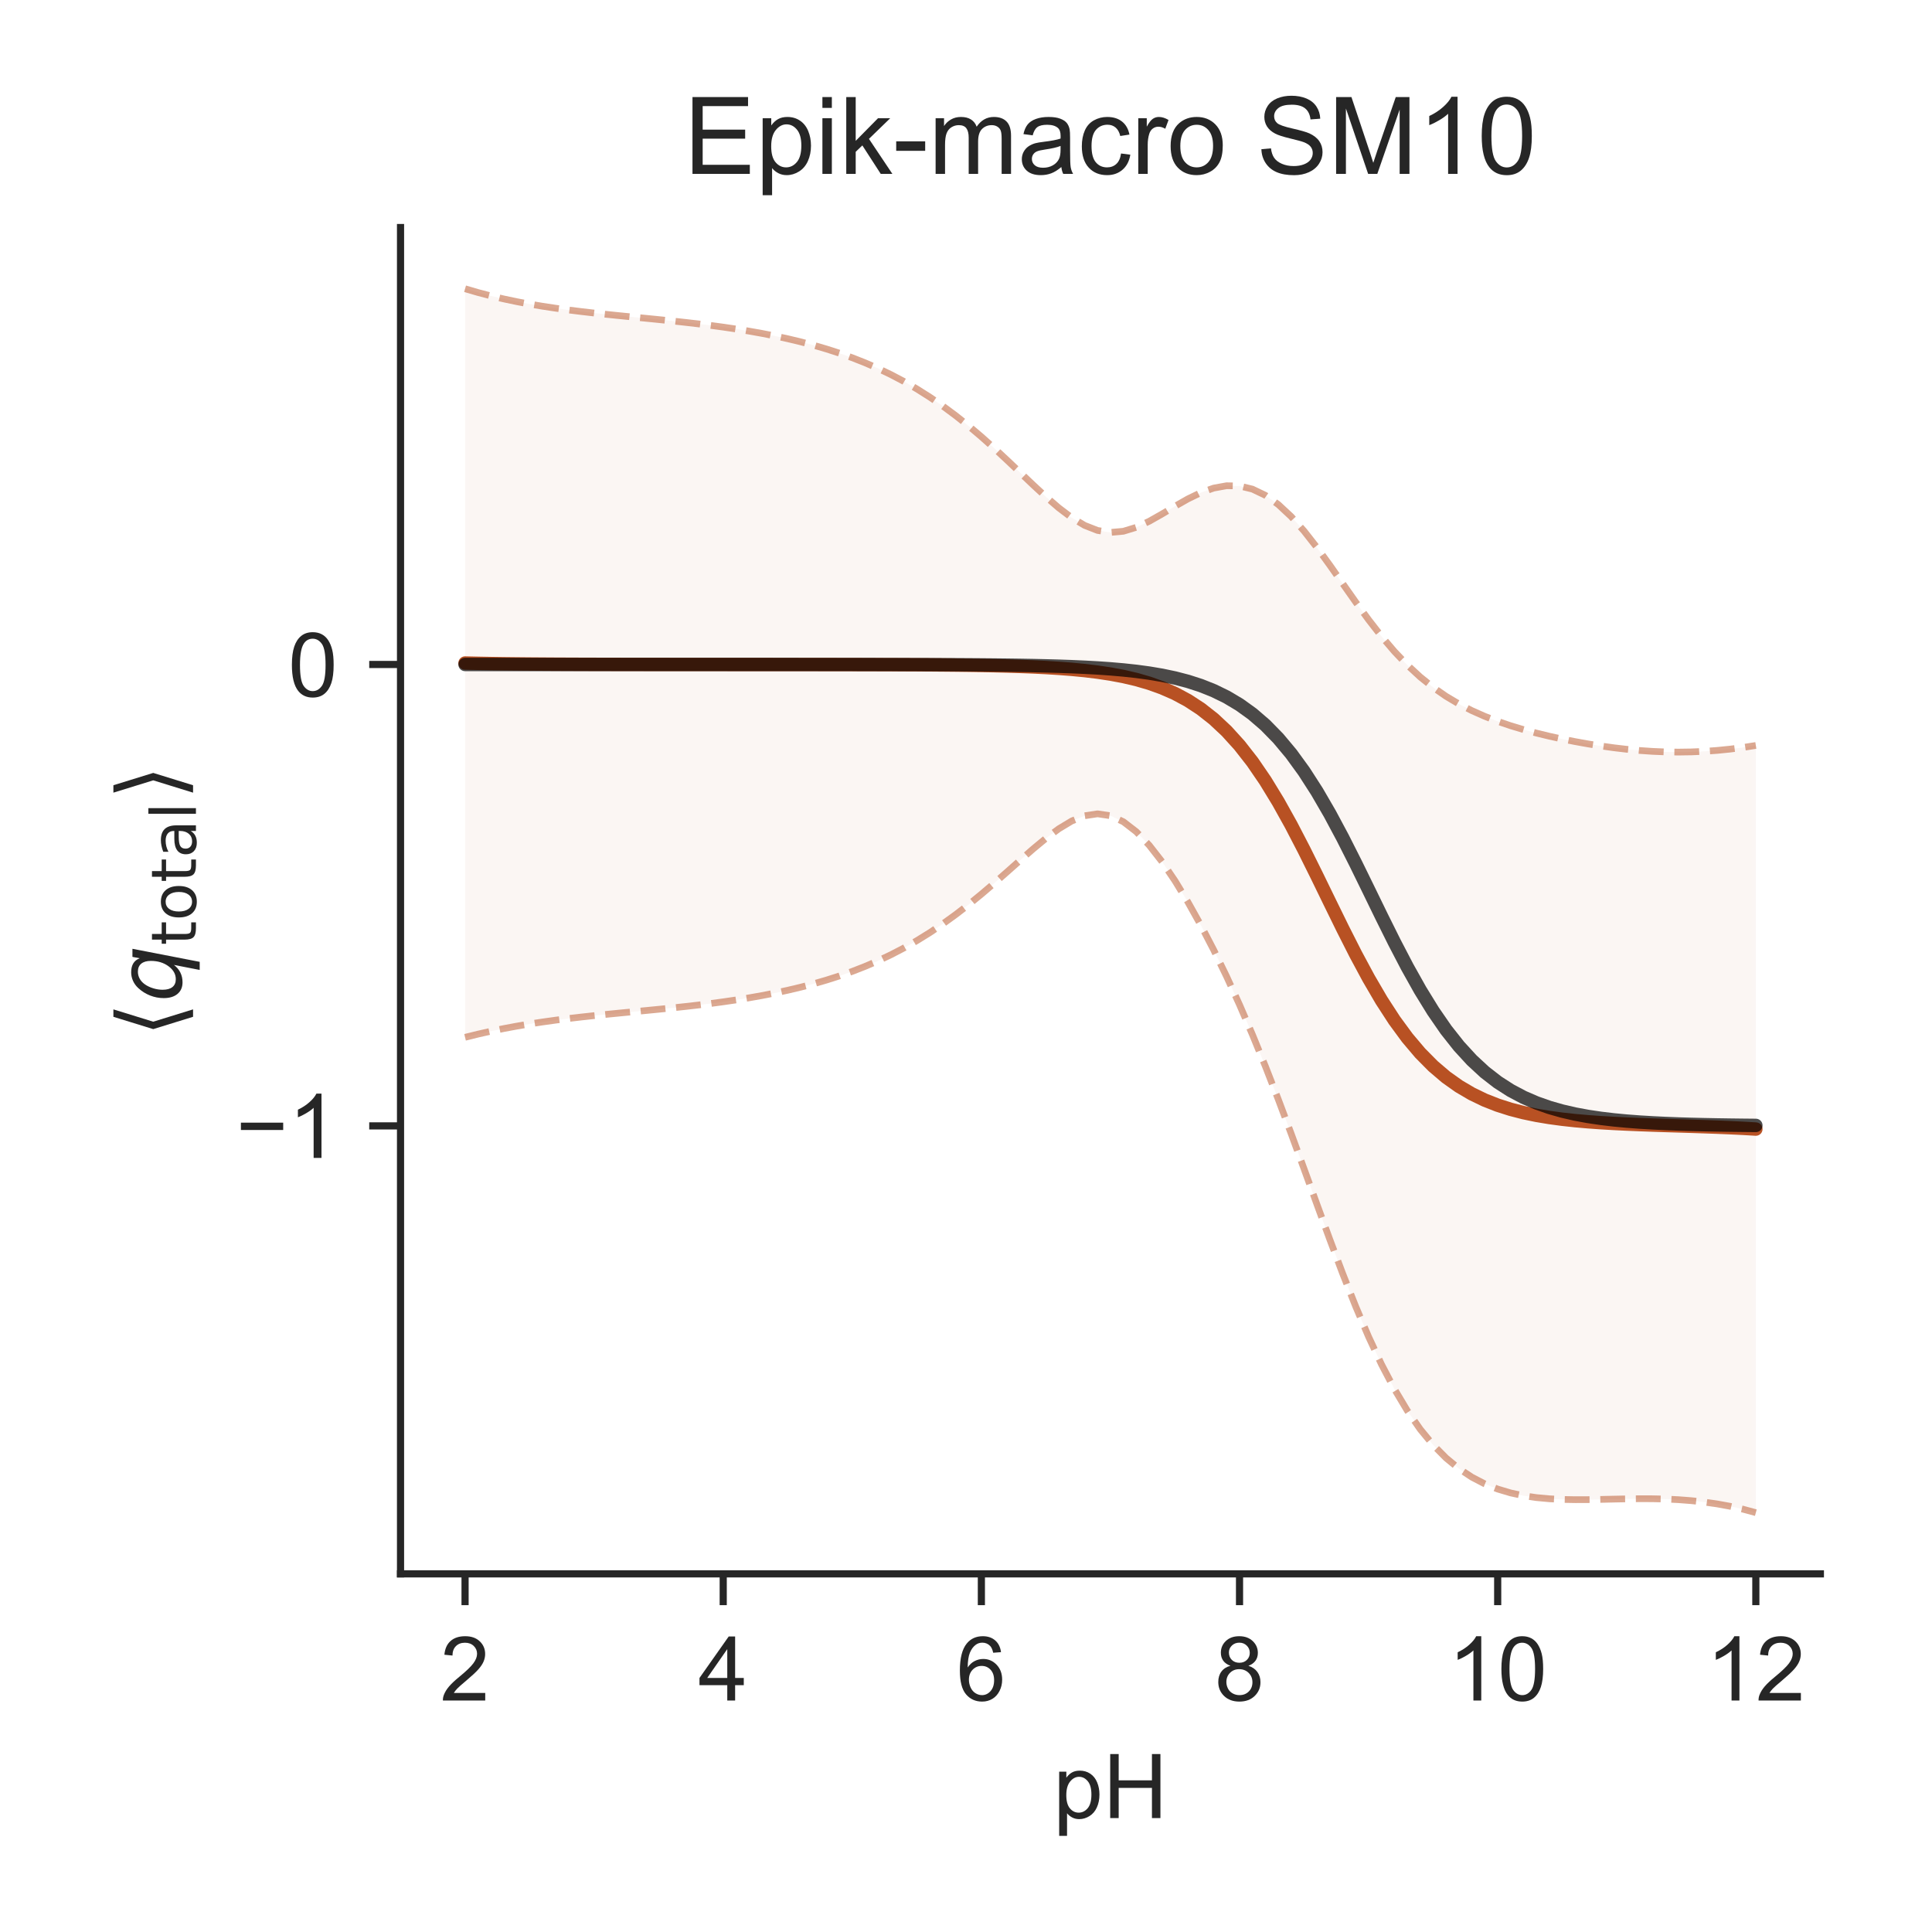 <?xml version="1.0" encoding="utf-8" standalone="no"?>
<!DOCTYPE svg PUBLIC "-//W3C//DTD SVG 1.1//EN"
  "http://www.w3.org/Graphics/SVG/1.1/DTD/svg11.dtd">
<!-- Created with matplotlib (http://matplotlib.org/) -->
<svg height="216pt" version="1.1" viewBox="0 0 216 216" width="216pt" xmlns="http://www.w3.org/2000/svg" xmlns:xlink="http://www.w3.org/1999/xlink">
 <defs>
  <style type="text/css">
*{stroke-linecap:butt;stroke-linejoin:round;}
  </style>
 </defs>
 <g id="figure_1">
  <g id="patch_1">
   <path d="M 0 216 
L 216 216 
L 216 0 
L 0 0 
z
" style="fill:#ffffff;"/>
  </g>
  <g id="axes_1">
   <g id="patch_2">
    <path d="M 44.78 175.96 
L 203.52 175.96 
L 203.52 25.44 
L 44.78 25.44 
z
" style="fill:#ffffff;"/>
   </g>
   <g id="matplotlib.axis_1">
    <g id="xtick_1">
     <g id="line2d_1">
      <defs>
       <path d="M 0 0 
L 0 3.5 
" id="md612436bd5" style="stroke:#262626;stroke-width:0.8;"/>
      </defs>
      <g>
       <use style="fill:#262626;stroke:#262626;stroke-width:0.8;" x="51.995" xlink:href="#md612436bd5" y="175.96"/>
      </g>
     </g>
     <g id="text_1">
      <!-- 2 -->
      <defs>
       <path d="M 50.344 8.453 
L 50.344 0 
L 3.031 0 
Q 2.938 3.172 4.047 6.109 
Q 5.859 10.938 9.828 15.625 
Q 13.812 20.312 21.344 26.469 
Q 33.016 36.031 37.109 41.625 
Q 41.219 47.219 41.219 52.203 
Q 41.219 57.422 37.469 61 
Q 33.734 64.594 27.734 64.594 
Q 21.391 64.594 17.578 60.781 
Q 13.766 56.984 13.719 50.25 
L 4.688 51.172 
Q 5.609 61.281 11.656 66.578 
Q 17.719 71.875 27.938 71.875 
Q 38.234 71.875 44.234 66.156 
Q 50.25 60.453 50.25 52 
Q 50.25 47.703 48.484 43.547 
Q 46.734 39.406 42.656 34.812 
Q 38.578 30.219 29.109 22.219 
Q 21.188 15.578 18.938 13.203 
Q 16.703 10.844 15.234 8.453 
z
" id="ArialMT-32"/>
      </defs>
      <g style="fill:#262626;" transform="translate(49.215 190.118)scale(0.1 -0.1)">
       <use xlink:href="#ArialMT-32"/>
      </g>
     </g>
    </g>
    <g id="xtick_2">
     <g id="line2d_2">
      <g>
       <use style="fill:#262626;stroke:#262626;stroke-width:0.8;" x="80.857" xlink:href="#md612436bd5" y="175.96"/>
      </g>
     </g>
     <g id="text_2">
      <!-- 4 -->
      <defs>
       <path d="M 32.328 0 
L 32.328 17.141 
L 1.266 17.141 
L 1.266 25.203 
L 33.938 71.578 
L 41.109 71.578 
L 41.109 25.203 
L 50.781 25.203 
L 50.781 17.141 
L 41.109 17.141 
L 41.109 0 
z
M 32.328 25.203 
L 32.328 57.469 
L 9.906 25.203 
z
" id="ArialMT-34"/>
      </defs>
      <g style="fill:#262626;" transform="translate(78.077 190.118)scale(0.1 -0.1)">
       <use xlink:href="#ArialMT-34"/>
      </g>
     </g>
    </g>
    <g id="xtick_3">
     <g id="line2d_3">
      <g>
       <use style="fill:#262626;stroke:#262626;stroke-width:0.8;" x="109.719" xlink:href="#md612436bd5" y="175.96"/>
      </g>
     </g>
     <g id="text_3">
      <!-- 6 -->
      <defs>
       <path d="M 49.75 54.047 
L 41.016 53.375 
Q 39.844 58.547 37.703 60.891 
Q 34.125 64.656 28.906 64.656 
Q 24.703 64.656 21.531 62.312 
Q 17.391 59.281 14.984 53.469 
Q 12.594 47.656 12.5 36.922 
Q 15.672 41.75 20.266 44.094 
Q 24.859 46.438 29.891 46.438 
Q 38.672 46.438 44.844 39.969 
Q 51.031 33.5 51.031 23.25 
Q 51.031 16.5 48.125 10.719 
Q 45.219 4.938 40.141 1.859 
Q 35.062 -1.219 28.609 -1.219 
Q 17.625 -1.219 10.688 6.859 
Q 3.766 14.938 3.766 33.5 
Q 3.766 54.25 11.422 63.672 
Q 18.109 71.875 29.438 71.875 
Q 37.891 71.875 43.281 67.141 
Q 48.688 62.406 49.75 54.047 
z
M 13.875 23.188 
Q 13.875 18.656 15.797 14.5 
Q 17.719 10.359 21.188 8.172 
Q 24.656 6 28.469 6 
Q 34.031 6 38.031 10.484 
Q 42.047 14.984 42.047 22.703 
Q 42.047 30.125 38.078 34.391 
Q 34.125 38.672 28.125 38.672 
Q 22.172 38.672 18.016 34.391 
Q 13.875 30.125 13.875 23.188 
z
" id="ArialMT-36"/>
      </defs>
      <g style="fill:#262626;" transform="translate(106.939 190.118)scale(0.1 -0.1)">
       <use xlink:href="#ArialMT-36"/>
      </g>
     </g>
    </g>
    <g id="xtick_4">
     <g id="line2d_4">
      <g>
       <use style="fill:#262626;stroke:#262626;stroke-width:0.8;" x="138.581" xlink:href="#md612436bd5" y="175.96"/>
      </g>
     </g>
     <g id="text_4">
      <!-- 8 -->
      <defs>
       <path d="M 17.672 38.812 
Q 12.203 40.828 9.562 44.531 
Q 6.938 48.25 6.938 53.422 
Q 6.938 61.234 12.547 66.547 
Q 18.172 71.875 27.484 71.875 
Q 36.859 71.875 42.578 66.422 
Q 48.297 60.984 48.297 53.172 
Q 48.297 48.188 45.672 44.5 
Q 43.062 40.828 37.75 38.812 
Q 44.344 36.672 47.781 31.875 
Q 51.219 27.094 51.219 20.453 
Q 51.219 11.281 44.719 5.031 
Q 38.234 -1.219 27.641 -1.219 
Q 17.047 -1.219 10.547 5.047 
Q 4.047 11.328 4.047 20.703 
Q 4.047 27.688 7.594 32.391 
Q 11.141 37.109 17.672 38.812 
z
M 15.922 53.719 
Q 15.922 48.641 19.188 45.406 
Q 22.469 42.188 27.688 42.188 
Q 32.766 42.188 36.016 45.375 
Q 39.266 48.578 39.266 53.219 
Q 39.266 58.062 35.906 61.359 
Q 32.562 64.656 27.594 64.656 
Q 22.562 64.656 19.234 61.422 
Q 15.922 58.203 15.922 53.719 
z
M 13.094 20.656 
Q 13.094 16.891 14.875 13.375 
Q 16.656 9.859 20.172 7.922 
Q 23.688 6 27.734 6 
Q 34.031 6 38.125 10.047 
Q 42.234 14.109 42.234 20.359 
Q 42.234 26.703 38.016 30.859 
Q 33.797 35.016 27.438 35.016 
Q 21.234 35.016 17.156 30.906 
Q 13.094 26.812 13.094 20.656 
z
" id="ArialMT-38"/>
      </defs>
      <g style="fill:#262626;" transform="translate(135.8 190.118)scale(0.1 -0.1)">
       <use xlink:href="#ArialMT-38"/>
      </g>
     </g>
    </g>
    <g id="xtick_5">
     <g id="line2d_5">
      <g>
       <use style="fill:#262626;stroke:#262626;stroke-width:0.8;" x="167.443" xlink:href="#md612436bd5" y="175.96"/>
      </g>
     </g>
     <g id="text_5">
      <!-- 10 -->
      <defs>
       <path d="M 37.25 0 
L 28.469 0 
L 28.469 56 
Q 25.297 52.984 20.141 49.953 
Q 14.984 46.922 10.891 45.406 
L 10.891 53.906 
Q 18.266 57.375 23.781 62.297 
Q 29.297 67.234 31.594 71.875 
L 37.25 71.875 
z
" id="ArialMT-31"/>
       <path d="M 4.156 35.297 
Q 4.156 48 6.766 55.734 
Q 9.375 63.484 14.516 67.672 
Q 19.672 71.875 27.484 71.875 
Q 33.25 71.875 37.594 69.547 
Q 41.938 67.234 44.766 62.859 
Q 47.609 58.5 49.219 52.219 
Q 50.828 45.953 50.828 35.297 
Q 50.828 22.703 48.234 14.969 
Q 45.656 7.234 40.5 3 
Q 35.359 -1.219 27.484 -1.219 
Q 17.141 -1.219 11.234 6.203 
Q 4.156 15.141 4.156 35.297 
z
M 13.188 35.297 
Q 13.188 17.672 17.312 11.828 
Q 21.438 6 27.484 6 
Q 33.547 6 37.672 11.859 
Q 41.797 17.719 41.797 35.297 
Q 41.797 52.984 37.672 58.781 
Q 33.547 64.594 27.391 64.594 
Q 21.344 64.594 17.719 59.469 
Q 13.188 52.938 13.188 35.297 
z
" id="ArialMT-30"/>
      </defs>
      <g style="fill:#262626;" transform="translate(161.882 190.118)scale(0.1 -0.1)">
       <use xlink:href="#ArialMT-31"/>
       <use x="55.615" xlink:href="#ArialMT-30"/>
      </g>
     </g>
    </g>
    <g id="xtick_6">
     <g id="line2d_6">
      <g>
       <use style="fill:#262626;stroke:#262626;stroke-width:0.8;" x="196.305" xlink:href="#md612436bd5" y="175.96"/>
      </g>
     </g>
     <g id="text_6">
      <!-- 12 -->
      <g style="fill:#262626;" transform="translate(190.744 190.118)scale(0.1 -0.1)">
       <use xlink:href="#ArialMT-31"/>
       <use x="55.615" xlink:href="#ArialMT-32"/>
      </g>
     </g>
    </g>
    <g id="text_7">
     <!-- pH -->
     <defs>
      <path d="M 6.594 -19.875 
L 6.594 51.859 
L 14.594 51.859 
L 14.594 45.125 
Q 17.438 49.078 21 51.047 
Q 24.562 53.031 29.641 53.031 
Q 36.281 53.031 41.359 49.609 
Q 46.438 46.188 49.016 39.953 
Q 51.609 33.734 51.609 26.312 
Q 51.609 18.359 48.75 11.984 
Q 45.906 5.609 40.453 2.219 
Q 35.016 -1.172 29 -1.172 
Q 24.609 -1.172 21.109 0.688 
Q 17.625 2.547 15.375 5.375 
L 15.375 -19.875 
z
M 14.547 25.641 
Q 14.547 15.625 18.594 10.844 
Q 22.656 6.062 28.422 6.062 
Q 34.281 6.062 38.453 11.016 
Q 42.625 15.969 42.625 26.375 
Q 42.625 36.281 38.547 41.203 
Q 34.469 46.141 28.812 46.141 
Q 23.188 46.141 18.859 40.891 
Q 14.547 35.641 14.547 25.641 
z
" id="ArialMT-70"/>
      <path d="M 8.016 0 
L 8.016 71.578 
L 17.484 71.578 
L 17.484 42.188 
L 54.688 42.188 
L 54.688 71.578 
L 64.156 71.578 
L 64.156 0 
L 54.688 0 
L 54.688 33.734 
L 17.484 33.734 
L 17.484 0 
z
" id="ArialMT-48"/>
     </defs>
     <g style="fill:#262626;" transform="translate(117.759 203.263)scale(0.1 -0.1)">
      <use xlink:href="#ArialMT-70"/>
      <use x="55.615" xlink:href="#ArialMT-48"/>
     </g>
    </g>
   </g>
   <g id="matplotlib.axis_2">
    <g id="ytick_1">
     <g id="line2d_7">
      <defs>
       <path d="M 0 0 
L -3.5 0 
" id="m7eb44b5378" style="stroke:#262626;stroke-width:0.8;"/>
      </defs>
      <g>
       <use style="fill:#262626;stroke:#262626;stroke-width:0.8;" x="44.78" xlink:href="#m7eb44b5378" y="125.876"/>
      </g>
     </g>
     <g id="text_8">
      <!-- −1 -->
      <defs>
       <path d="M 52.828 31.203 
L 5.562 31.203 
L 5.562 39.406 
L 52.828 39.406 
z
" id="ArialMT-2212"/>
      </defs>
      <g style="fill:#262626;" transform="translate(26.378 129.455)scale(0.1 -0.1)">
       <use xlink:href="#ArialMT-2212"/>
       <use x="58.398" xlink:href="#ArialMT-31"/>
      </g>
     </g>
    </g>
    <g id="ytick_2">
     <g id="line2d_8">
      <g>
       <use style="fill:#262626;stroke:#262626;stroke-width:0.8;" x="44.78" xlink:href="#m7eb44b5378" y="74.289"/>
      </g>
     </g>
     <g id="text_9">
      <!-- 0 -->
      <g style="fill:#262626;" transform="translate(32.219 77.868)scale(0.1 -0.1)">
       <use xlink:href="#ArialMT-30"/>
      </g>
     </g>
    </g>
    <g id="text_10">
     <!-- $\langle q_\mathsf{total} \rangle$ -->
     <defs>
      <path d="M 8.938 31.344 
L 22.703 75.875 
L 31 75.875 
L 17.234 31.344 
L 31 -13.188 
L 22.703 -13.188 
z
" id="DejaVuSans-27e8"/>
      <path d="M 41.703 8.203 
Q 38.094 3.469 33.172 1.016 
Q 28.266 -1.422 22.312 -1.422 
Q 14.016 -1.422 9.297 4.172 
Q 4.594 9.766 4.594 19.578 
Q 4.594 27.484 7.5 34.859 
Q 10.406 42.234 15.828 48.094 
Q 19.344 51.906 23.906 53.953 
Q 28.469 56 33.5 56 
Q 39.547 56 43.453 53.609 
Q 47.359 51.219 49.125 46.391 
L 50.688 54.594 
L 59.719 54.594 
L 45.125 -20.609 
L 36.078 -20.609 
z
M 13.922 20.906 
Q 13.922 13.672 16.938 9.891 
Q 19.969 6.109 25.688 6.109 
Q 34.188 6.109 40.188 14.234 
Q 46.188 22.359 46.188 33.984 
Q 46.188 41.016 43.078 44.75 
Q 39.984 48.484 34.188 48.484 
Q 29.938 48.484 26.312 46.5 
Q 22.703 44.531 20.016 40.719 
Q 17.188 36.719 15.547 31.344 
Q 13.922 25.984 13.922 20.906 
z
" id="DejaVuSans-Oblique-71"/>
      <path d="M 18.312 70.219 
L 18.312 54.688 
L 36.812 54.688 
L 36.812 47.703 
L 18.312 47.703 
L 18.312 18.016 
Q 18.312 11.328 20.141 9.422 
Q 21.969 7.516 27.594 7.516 
L 36.812 7.516 
L 36.812 0 
L 27.594 0 
Q 17.188 0 13.234 3.875 
Q 9.281 7.766 9.281 18.016 
L 9.281 47.703 
L 2.688 47.703 
L 2.688 54.688 
L 9.281 54.688 
L 9.281 70.219 
z
" id="DejaVuSans-74"/>
      <path d="M 30.609 48.391 
Q 23.391 48.391 19.188 42.75 
Q 14.984 37.109 14.984 27.297 
Q 14.984 17.484 19.156 11.844 
Q 23.344 6.203 30.609 6.203 
Q 37.797 6.203 41.984 11.859 
Q 46.188 17.531 46.188 27.297 
Q 46.188 37.016 41.984 42.703 
Q 37.797 48.391 30.609 48.391 
z
M 30.609 56 
Q 42.328 56 49.016 48.375 
Q 55.719 40.766 55.719 27.297 
Q 55.719 13.875 49.016 6.219 
Q 42.328 -1.422 30.609 -1.422 
Q 18.844 -1.422 12.172 6.219 
Q 5.516 13.875 5.516 27.297 
Q 5.516 40.766 12.172 48.375 
Q 18.844 56 30.609 56 
z
" id="DejaVuSans-6f"/>
      <path d="M 34.281 27.484 
Q 23.391 27.484 19.188 25 
Q 14.984 22.516 14.984 16.5 
Q 14.984 11.719 18.141 8.906 
Q 21.297 6.109 26.703 6.109 
Q 34.188 6.109 38.703 11.406 
Q 43.219 16.703 43.219 25.484 
L 43.219 27.484 
z
M 52.203 31.203 
L 52.203 0 
L 43.219 0 
L 43.219 8.297 
Q 40.141 3.328 35.547 0.953 
Q 30.953 -1.422 24.312 -1.422 
Q 15.922 -1.422 10.953 3.297 
Q 6 8.016 6 15.922 
Q 6 25.141 12.172 29.828 
Q 18.359 34.516 30.609 34.516 
L 43.219 34.516 
L 43.219 35.406 
Q 43.219 41.609 39.141 45 
Q 35.062 48.391 27.688 48.391 
Q 23 48.391 18.547 47.266 
Q 14.109 46.141 10.016 43.891 
L 10.016 52.203 
Q 14.938 54.109 19.578 55.047 
Q 24.219 56 28.609 56 
Q 40.484 56 46.344 49.844 
Q 52.203 43.703 52.203 31.203 
z
" id="DejaVuSans-61"/>
      <path d="M 9.422 75.984 
L 18.406 75.984 
L 18.406 0 
L 9.422 0 
z
" id="DejaVuSans-6c"/>
      <path d="M 30.078 31.344 
L 16.312 -13.188 
L 8.016 -13.188 
L 21.781 31.344 
L 8.016 75.875 
L 16.312 75.875 
z
" id="DejaVuSans-27e9"/>
     </defs>
     <g style="fill:#262626;" transform="translate(20.278 115.95)rotate(-90)scale(0.1 -0.1)">
      <use transform="translate(0 0.125)" xlink:href="#DejaVuSans-27e8"/>
      <use transform="translate(39.014 0.125)" xlink:href="#DejaVuSans-Oblique-71"/>
      <use transform="translate(102.49 -16.281)scale(0.7)" xlink:href="#DejaVuSans-74"/>
      <use transform="translate(129.937 -16.281)scale(0.7)" xlink:href="#DejaVuSans-6f"/>
      <use transform="translate(172.764 -16.281)scale(0.7)" xlink:href="#DejaVuSans-74"/>
      <use transform="translate(200.21 -16.281)scale(0.7)" xlink:href="#DejaVuSans-61"/>
      <use transform="translate(243.105 -16.281)scale(0.7)" xlink:href="#DejaVuSans-6c"/>
      <use transform="translate(265.288 0.125)" xlink:href="#DejaVuSans-27e9"/>
     </g>
    </g>
   </g>
   <g id="PolyCollection_1">
    <defs>
     <path d="M 51.995 -183.718 
L 51.995 -100.028 
L 53.439 -100.383 
L 54.882 -100.709 
L 56.325 -101.007 
L 57.768 -101.276 
L 59.211 -101.521 
L 60.654 -101.742 
L 62.097 -101.943 
L 63.54 -102.127 
L 64.983 -102.295 
L 66.426 -102.452 
L 67.869 -102.601 
L 69.313 -102.743 
L 70.756 -102.882 
L 72.199 -103.02 
L 73.642 -103.161 
L 75.085 -103.307 
L 76.528 -103.461 
L 77.971 -103.625 
L 79.414 -103.802 
L 80.857 -103.996 
L 82.3 -104.207 
L 83.743 -104.44 
L 85.187 -104.696 
L 86.63 -104.978 
L 88.073 -105.289 
L 89.516 -105.631 
L 90.959 -106.01 
L 92.402 -106.428 
L 93.845 -106.889 
L 95.288 -107.399 
L 96.731 -107.962 
L 98.174 -108.582 
L 99.617 -109.265 
L 101.061 -110.015 
L 102.504 -110.835 
L 103.947 -111.729 
L 105.39 -112.698 
L 106.833 -113.74 
L 108.276 -114.853 
L 109.719 -116.031 
L 111.162 -117.263 
L 112.605 -118.532 
L 114.048 -119.814 
L 115.491 -121.077 
L 116.935 -122.273 
L 118.378 -123.343 
L 119.821 -124.212 
L 121.264 -124.797 
L 122.707 -125.014 
L 124.15 -124.8 
L 125.593 -124.129 
L 127.036 -123.016 
L 128.479 -121.505 
L 129.922 -119.656 
L 131.365 -117.523 
L 132.809 -115.15 
L 134.252 -112.567 
L 135.695 -109.79 
L 137.138 -106.823 
L 138.581 -103.669 
L 140.024 -100.325 
L 141.467 -96.797 
L 142.91 -93.098 
L 144.353 -89.257 
L 145.796 -85.319 
L 147.239 -81.343 
L 148.683 -77.403 
L 150.126 -73.575 
L 151.569 -69.935 
L 153.012 -66.546 
L 154.455 -63.457 
L 155.898 -60.7 
L 157.341 -58.285 
L 158.784 -56.208 
L 160.227 -54.454 
L 161.67 -52.996 
L 163.113 -51.806 
L 164.557 -50.851 
L 166 -50.1 
L 167.443 -49.522 
L 168.886 -49.091 
L 170.329 -48.78 
L 171.772 -48.568 
L 173.215 -48.435 
L 174.658 -48.362 
L 176.101 -48.335 
L 177.544 -48.34 
L 178.987 -48.365 
L 180.431 -48.397 
L 181.874 -48.426 
L 183.317 -48.442 
L 184.76 -48.438 
L 186.203 -48.404 
L 187.646 -48.335 
L 189.089 -48.224 
L 190.532 -48.068 
L 191.975 -47.861 
L 193.418 -47.598 
L 194.861 -47.273 
L 196.305 -46.882 
L 196.305 -132.656 
L 196.305 -132.656 
L 194.861 -132.432 
L 193.418 -132.247 
L 191.975 -132.102 
L 190.532 -131.998 
L 189.089 -131.936 
L 187.646 -131.915 
L 186.203 -131.935 
L 184.76 -131.995 
L 183.317 -132.094 
L 181.874 -132.229 
L 180.431 -132.398 
L 178.987 -132.599 
L 177.544 -132.829 
L 176.101 -133.088 
L 174.658 -133.374 
L 173.215 -133.691 
L 171.772 -134.041 
L 170.329 -134.43 
L 168.886 -134.864 
L 167.443 -135.354 
L 166 -135.911 
L 164.557 -136.551 
L 163.113 -137.292 
L 161.67 -138.152 
L 160.227 -139.153 
L 158.784 -140.312 
L 157.341 -141.646 
L 155.898 -143.162 
L 154.455 -144.855 
L 153.012 -146.709 
L 151.569 -148.688 
L 150.126 -150.74 
L 148.683 -152.798 
L 147.239 -154.786 
L 145.796 -156.628 
L 144.353 -158.251 
L 142.91 -159.596 
L 141.467 -160.625 
L 140.024 -161.315 
L 138.581 -161.666 
L 137.138 -161.694 
L 135.695 -161.431 
L 134.252 -160.921 
L 132.809 -160.222 
L 131.365 -159.4 
L 129.922 -158.536 
L 128.479 -157.719 
L 127.036 -157.044 
L 125.593 -156.604 
L 124.15 -156.475 
L 122.707 -156.695 
L 121.264 -157.26 
L 119.821 -158.122 
L 118.378 -159.214 
L 116.935 -160.461 
L 115.491 -161.798 
L 114.048 -163.172 
L 112.605 -164.544 
L 111.162 -165.884 
L 109.719 -167.172 
L 108.276 -168.395 
L 106.833 -169.544 
L 105.39 -170.615 
L 103.947 -171.606 
L 102.504 -172.518 
L 101.061 -173.353 
L 99.617 -174.114 
L 98.174 -174.806 
L 96.731 -175.433 
L 95.288 -176.002 
L 93.845 -176.516 
L 92.402 -176.981 
L 90.959 -177.402 
L 89.516 -177.783 
L 88.073 -178.128 
L 86.63 -178.44 
L 85.187 -178.724 
L 83.743 -178.981 
L 82.3 -179.215 
L 80.857 -179.428 
L 79.414 -179.622 
L 77.971 -179.801 
L 76.528 -179.967 
L 75.085 -180.123 
L 73.642 -180.271 
L 72.199 -180.415 
L 70.756 -180.556 
L 69.313 -180.7 
L 67.869 -180.847 
L 66.426 -181.002 
L 64.983 -181.168 
L 63.54 -181.347 
L 62.097 -181.544 
L 60.654 -181.762 
L 59.211 -182.004 
L 57.768 -182.275 
L 56.325 -182.578 
L 54.882 -182.917 
L 53.439 -183.296 
L 51.995 -183.718 
z
" id="mcc0d2f9b93" style="stroke:#ffffff;stroke-opacity:0.05;"/>
    </defs>
    <g clip-path="url(#pb1c6524942)">
     <use style="fill:#b1400d;fill-opacity:0.05;stroke:#ffffff;stroke-opacity:0.05;" x="0" xlink:href="#mcc0d2f9b93" y="216"/>
    </g>
   </g>
   <g id="line2d_9">
    <path clip-path="url(#pb1c6524942)" d="M 51.995 74.127 
L 53.439 74.16 
L 54.882 74.187 
L 56.325 74.208 
L 57.768 74.224 
L 59.211 74.238 
L 60.654 74.248 
L 62.097 74.257 
L 63.54 74.263 
L 64.983 74.269 
L 66.426 74.273 
L 67.869 74.276 
L 69.313 74.279 
L 70.756 74.281 
L 72.199 74.283 
L 73.642 74.284 
L 75.085 74.285 
L 76.528 74.286 
L 77.971 74.287 
L 79.414 74.288 
L 80.857 74.288 
L 82.3 74.289 
L 83.743 74.29 
L 85.187 74.29 
L 86.63 74.291 
L 88.073 74.292 
L 89.516 74.293 
L 90.959 74.294 
L 92.402 74.295 
L 93.845 74.297 
L 95.288 74.3 
L 96.731 74.303 
L 98.174 74.306 
L 99.617 74.311 
L 101.061 74.316 
L 102.504 74.323 
L 103.947 74.332 
L 105.39 74.344 
L 106.833 74.358 
L 108.276 74.376 
L 109.719 74.398 
L 111.162 74.427 
L 112.605 74.462 
L 114.048 74.507 
L 115.491 74.563 
L 116.935 74.633 
L 118.378 74.722 
L 119.821 74.833 
L 121.264 74.972 
L 122.707 75.145 
L 124.15 75.363 
L 125.593 75.633 
L 127.036 75.97 
L 128.479 76.388 
L 129.922 76.904 
L 131.365 77.538 
L 132.809 78.314 
L 134.252 79.256 
L 135.695 80.39 
L 137.138 81.741 
L 138.581 83.333 
L 140.024 85.18 
L 141.467 87.289 
L 142.91 89.653 
L 144.353 92.246 
L 145.796 95.027 
L 147.239 97.935 
L 148.683 100.899 
L 150.126 103.842 
L 151.569 106.689 
L 153.012 109.373 
L 154.455 111.844 
L 155.898 114.069 
L 157.341 116.035 
L 158.784 117.74 
L 160.227 119.197 
L 161.67 120.426 
L 163.113 121.451 
L 164.557 122.299 
L 166 122.995 
L 167.443 123.562 
L 168.886 124.022 
L 170.329 124.395 
L 171.772 124.695 
L 173.215 124.937 
L 174.658 125.132 
L 176.101 125.289 
L 177.544 125.415 
L 178.987 125.518 
L 180.431 125.602 
L 181.874 125.672 
L 183.317 125.732 
L 184.76 125.784 
L 186.203 125.831 
L 187.646 125.875 
L 189.089 125.92 
L 190.532 125.967 
L 191.975 126.018 
L 193.418 126.078 
L 194.861 126.147 
L 196.305 126.231 
" style="fill:none;opacity:0.9;stroke:#b1400d;stroke-linecap:round;stroke-width:1.5;"/>
   </g>
   <g id="line2d_10">
    <path clip-path="url(#pb1c6524942)" d="M 51.995 74.289 
L 53.439 74.289 
L 54.882 74.289 
L 56.325 74.289 
L 57.768 74.289 
L 59.211 74.289 
L 60.654 74.289 
L 62.097 74.289 
L 63.54 74.289 
L 64.983 74.289 
L 66.426 74.289 
L 67.869 74.289 
L 69.313 74.289 
L 70.756 74.289 
L 72.199 74.289 
L 73.642 74.289 
L 75.085 74.289 
L 76.528 74.289 
L 77.971 74.289 
L 79.414 74.289 
L 80.857 74.289 
L 82.3 74.289 
L 83.743 74.29 
L 85.187 74.29 
L 86.63 74.29 
L 88.073 74.29 
L 89.516 74.291 
L 90.959 74.291 
L 92.402 74.292 
L 93.845 74.293 
L 95.288 74.294 
L 96.731 74.295 
L 98.174 74.297 
L 99.617 74.299 
L 101.061 74.301 
L 102.504 74.304 
L 103.947 74.308 
L 105.39 74.314 
L 106.833 74.32 
L 108.276 74.328 
L 109.719 74.338 
L 111.162 74.351 
L 112.605 74.367 
L 114.048 74.387 
L 115.491 74.412 
L 116.935 74.444 
L 118.378 74.484 
L 119.821 74.535 
L 121.264 74.598 
L 122.707 74.677 
L 124.15 74.777 
L 125.593 74.902 
L 127.036 75.058 
L 128.479 75.253 
L 129.922 75.497 
L 131.365 75.801 
L 132.809 76.178 
L 134.252 76.645 
L 135.695 77.221 
L 137.138 77.926 
L 138.581 78.786 
L 140.024 79.825 
L 141.467 81.07 
L 142.91 82.545 
L 144.353 84.269 
L 145.796 86.254 
L 147.239 88.499 
L 148.683 90.987 
L 150.126 93.685 
L 151.569 96.541 
L 153.012 99.488 
L 154.455 102.451 
L 155.898 105.352 
L 157.341 108.121 
L 158.784 110.698 
L 160.227 113.043 
L 161.67 115.133 
L 163.113 116.96 
L 164.557 118.533 
L 166 119.867 
L 167.443 120.986 
L 168.886 121.914 
L 170.329 122.679 
L 171.772 123.303 
L 173.215 123.811 
L 174.658 124.222 
L 176.101 124.554 
L 177.544 124.82 
L 178.987 125.034 
L 180.431 125.205 
L 181.874 125.341 
L 183.317 125.45 
L 184.76 125.537 
L 186.203 125.606 
L 187.646 125.662 
L 189.089 125.706 
L 190.532 125.74 
L 191.975 125.768 
L 193.418 125.79 
L 194.861 125.808 
L 196.305 125.822 
" style="fill:none;opacity:0.7;stroke:#000000;stroke-linecap:round;stroke-width:1.5;"/>
   </g>
   <g id="line2d_11">
    <path clip-path="url(#pb1c6524942)" d="M 51.995 32.282 
L 53.439 32.704 
L 54.882 33.083 
L 56.325 33.422 
L 57.768 33.725 
L 59.211 33.996 
L 60.654 34.238 
L 62.097 34.456 
L 63.54 34.653 
L 64.983 34.832 
L 66.426 34.998 
L 67.869 35.153 
L 69.313 35.3 
L 70.756 35.444 
L 72.199 35.585 
L 73.642 35.729 
L 75.085 35.877 
L 76.528 36.033 
L 77.971 36.199 
L 79.414 36.378 
L 80.857 36.572 
L 82.3 36.785 
L 83.743 37.019 
L 85.187 37.276 
L 86.63 37.56 
L 88.073 37.872 
L 89.516 38.217 
L 90.959 38.598 
L 92.402 39.019 
L 93.845 39.484 
L 95.288 39.998 
L 96.731 40.567 
L 98.174 41.194 
L 99.617 41.886 
L 101.061 42.647 
L 102.504 43.482 
L 103.947 44.394 
L 105.39 45.385 
L 106.833 46.456 
L 108.276 47.605 
L 109.719 48.828 
L 111.162 50.116 
L 112.605 51.456 
L 114.048 52.828 
L 115.491 54.202 
L 116.935 55.539 
L 118.378 56.786 
L 119.821 57.878 
L 121.264 58.74 
L 122.707 59.305 
L 124.15 59.525 
L 125.593 59.396 
L 127.036 58.956 
L 128.479 58.281 
L 129.922 57.464 
L 131.365 56.6 
L 132.809 55.778 
L 134.252 55.079 
L 135.695 54.569 
L 137.138 54.306 
L 138.581 54.334 
L 140.024 54.685 
L 141.467 55.375 
L 142.91 56.404 
L 144.353 57.749 
L 145.796 59.372 
L 147.239 61.214 
L 148.683 63.202 
L 150.126 65.26 
L 151.569 67.312 
L 153.012 69.291 
L 154.455 71.145 
L 155.898 72.838 
L 157.341 74.354 
L 158.784 75.688 
L 160.227 76.847 
L 161.67 77.848 
L 163.113 78.708 
L 164.557 79.449 
L 166 80.089 
L 167.443 80.646 
L 168.886 81.136 
L 170.329 81.57 
L 171.772 81.959 
L 173.215 82.309 
L 174.658 82.626 
L 176.101 82.912 
L 177.544 83.171 
L 178.987 83.401 
L 180.431 83.602 
L 181.874 83.771 
L 183.317 83.906 
L 184.76 84.005 
L 186.203 84.065 
L 187.646 84.085 
L 189.089 84.064 
L 190.532 84.002 
L 191.975 83.898 
L 193.418 83.753 
L 194.861 83.568 
L 196.305 83.344 
" style="fill:none;opacity:0.45;stroke:#b1400d;stroke-dasharray:2.775,1.2;stroke-dashoffset:0;stroke-width:0.75;"/>
   </g>
   <g id="line2d_12">
    <path clip-path="url(#pb1c6524942)" d="M 51.995 115.972 
L 53.439 115.617 
L 54.882 115.291 
L 56.325 114.993 
L 57.768 114.724 
L 59.211 114.479 
L 60.654 114.258 
L 62.097 114.057 
L 63.54 113.873 
L 64.983 113.705 
L 66.426 113.548 
L 67.869 113.399 
L 69.313 113.257 
L 70.756 113.118 
L 72.199 112.98 
L 73.642 112.839 
L 75.085 112.693 
L 76.528 112.539 
L 77.971 112.375 
L 79.414 112.198 
L 80.857 112.004 
L 82.3 111.793 
L 83.743 111.56 
L 85.187 111.304 
L 86.63 111.022 
L 88.073 110.711 
L 89.516 110.369 
L 90.959 109.99 
L 92.402 109.572 
L 93.845 109.111 
L 95.288 108.601 
L 96.731 108.038 
L 98.174 107.418 
L 99.617 106.735 
L 101.061 105.985 
L 102.504 105.165 
L 103.947 104.271 
L 105.39 103.302 
L 106.833 102.26 
L 108.276 101.147 
L 109.719 99.969 
L 111.162 98.737 
L 112.605 97.468 
L 114.048 96.186 
L 115.491 94.923 
L 116.935 93.727 
L 118.378 92.657 
L 119.821 91.788 
L 121.264 91.203 
L 122.707 90.986 
L 124.15 91.2 
L 125.593 91.871 
L 127.036 92.984 
L 128.479 94.495 
L 129.922 96.344 
L 131.365 98.477 
L 132.809 100.85 
L 134.252 103.433 
L 135.695 106.21 
L 137.138 109.177 
L 138.581 112.331 
L 140.024 115.675 
L 141.467 119.203 
L 142.91 122.902 
L 144.353 126.743 
L 145.796 130.681 
L 147.239 134.657 
L 148.683 138.597 
L 150.126 142.425 
L 151.569 146.065 
L 153.012 149.454 
L 154.455 152.543 
L 155.898 155.3 
L 157.341 157.715 
L 158.784 159.792 
L 160.227 161.546 
L 161.67 163.004 
L 163.113 164.194 
L 164.557 165.149 
L 166 165.9 
L 167.443 166.478 
L 168.886 166.909 
L 170.329 167.22 
L 171.772 167.432 
L 173.215 167.565 
L 174.658 167.638 
L 176.101 167.665 
L 177.544 167.66 
L 178.987 167.635 
L 180.431 167.603 
L 181.874 167.574 
L 183.317 167.558 
L 184.76 167.562 
L 186.203 167.596 
L 187.646 167.665 
L 189.089 167.776 
L 190.532 167.932 
L 191.975 168.139 
L 193.418 168.402 
L 194.861 168.727 
L 196.305 169.118 
" style="fill:none;opacity:0.45;stroke:#b1400d;stroke-dasharray:2.775,1.2;stroke-dashoffset:0;stroke-width:0.75;"/>
   </g>
   <g id="patch_3">
    <path d="M 44.78 175.96 
L 44.78 25.44 
" style="fill:none;stroke:#262626;stroke-linecap:square;stroke-linejoin:miter;stroke-width:0.8;"/>
   </g>
   <g id="patch_4">
    <path d="M 44.78 175.96 
L 203.52 175.96 
" style="fill:none;stroke:#262626;stroke-linecap:square;stroke-linejoin:miter;stroke-width:0.8;"/>
   </g>
   <g id="text_11">
    <!-- Epik-macro SM10 -->
    <defs>
     <path d="M 7.906 0 
L 7.906 71.578 
L 59.672 71.578 
L 59.672 63.141 
L 17.391 63.141 
L 17.391 41.219 
L 56.984 41.219 
L 56.984 32.812 
L 17.391 32.812 
L 17.391 8.453 
L 61.328 8.453 
L 61.328 0 
z
" id="ArialMT-45"/>
     <path d="M 6.641 61.469 
L 6.641 71.578 
L 15.438 71.578 
L 15.438 61.469 
z
M 6.641 0 
L 6.641 51.859 
L 15.438 51.859 
L 15.438 0 
z
" id="ArialMT-69"/>
     <path d="M 6.641 0 
L 6.641 71.578 
L 15.438 71.578 
L 15.438 30.766 
L 36.234 51.859 
L 47.609 51.859 
L 27.781 32.625 
L 49.609 0 
L 38.766 0 
L 21.625 26.516 
L 15.438 20.562 
L 15.438 0 
z
" id="ArialMT-6b"/>
     <path d="M 3.172 21.484 
L 3.172 30.328 
L 30.172 30.328 
L 30.172 21.484 
z
" id="ArialMT-2d"/>
     <path d="M 6.594 0 
L 6.594 51.859 
L 14.453 51.859 
L 14.453 44.578 
Q 16.891 48.391 20.938 50.703 
Q 25 53.031 30.172 53.031 
Q 35.938 53.031 39.625 50.641 
Q 43.312 48.25 44.828 43.953 
Q 50.984 53.031 60.844 53.031 
Q 68.562 53.031 72.703 48.75 
Q 76.859 44.484 76.859 35.594 
L 76.859 0 
L 68.109 0 
L 68.109 32.672 
Q 68.109 37.938 67.25 40.25 
Q 66.406 42.578 64.156 43.984 
Q 61.922 45.406 58.891 45.406 
Q 53.422 45.406 49.797 41.766 
Q 46.188 38.141 46.188 30.125 
L 46.188 0 
L 37.406 0 
L 37.406 33.688 
Q 37.406 39.547 35.25 42.469 
Q 33.109 45.406 28.219 45.406 
Q 24.516 45.406 21.359 43.453 
Q 18.219 41.5 16.797 37.734 
Q 15.375 33.984 15.375 26.906 
L 15.375 0 
z
" id="ArialMT-6d"/>
     <path d="M 40.438 6.391 
Q 35.547 2.25 31.031 0.531 
Q 26.516 -1.172 21.344 -1.172 
Q 12.797 -1.172 8.203 3 
Q 3.609 7.172 3.609 13.672 
Q 3.609 17.484 5.344 20.625 
Q 7.078 23.781 9.891 25.688 
Q 12.703 27.594 16.219 28.562 
Q 18.797 29.25 24.031 29.891 
Q 34.672 31.156 39.703 32.906 
Q 39.75 34.719 39.75 35.203 
Q 39.75 40.578 37.25 42.781 
Q 33.891 45.75 27.25 45.75 
Q 21.047 45.75 18.094 43.578 
Q 15.141 41.406 13.719 35.891 
L 5.125 37.062 
Q 6.297 42.578 8.984 45.969 
Q 11.672 49.359 16.75 51.188 
Q 21.828 53.031 28.516 53.031 
Q 35.156 53.031 39.297 51.469 
Q 43.453 49.906 45.406 47.531 
Q 47.359 45.172 48.141 41.547 
Q 48.578 39.312 48.578 33.453 
L 48.578 21.734 
Q 48.578 9.469 49.141 6.219 
Q 49.703 2.984 51.375 0 
L 42.188 0 
Q 40.828 2.734 40.438 6.391 
z
M 39.703 26.031 
Q 34.906 24.078 25.344 22.703 
Q 19.922 21.922 17.672 20.938 
Q 15.438 19.969 14.203 18.094 
Q 12.984 16.219 12.984 13.922 
Q 12.984 10.406 15.641 8.062 
Q 18.312 5.719 23.438 5.719 
Q 28.516 5.719 32.469 7.938 
Q 36.422 10.156 38.281 14.016 
Q 39.703 17 39.703 22.797 
z
" id="ArialMT-61"/>
     <path d="M 40.438 19 
L 49.078 17.875 
Q 47.656 8.938 41.812 3.875 
Q 35.984 -1.172 27.484 -1.172 
Q 16.844 -1.172 10.375 5.781 
Q 3.906 12.75 3.906 25.734 
Q 3.906 34.125 6.688 40.422 
Q 9.469 46.734 15.156 49.875 
Q 20.844 53.031 27.547 53.031 
Q 35.984 53.031 41.359 48.75 
Q 46.734 44.484 48.25 36.625 
L 39.703 35.297 
Q 38.484 40.531 35.375 43.156 
Q 32.281 45.797 27.875 45.797 
Q 21.234 45.797 17.078 41.031 
Q 12.938 36.281 12.938 25.984 
Q 12.938 15.531 16.938 10.797 
Q 20.953 6.062 27.391 6.062 
Q 32.562 6.062 36.031 9.234 
Q 39.5 12.406 40.438 19 
z
" id="ArialMT-63"/>
     <path d="M 6.5 0 
L 6.5 51.859 
L 14.406 51.859 
L 14.406 44 
Q 17.438 49.516 20 51.266 
Q 22.562 53.031 25.641 53.031 
Q 30.078 53.031 34.672 50.203 
L 31.641 42.047 
Q 28.422 43.953 25.203 43.953 
Q 22.312 43.953 20.016 42.219 
Q 17.719 40.484 16.75 37.406 
Q 15.281 32.719 15.281 27.156 
L 15.281 0 
z
" id="ArialMT-72"/>
     <path d="M 3.328 25.922 
Q 3.328 40.328 11.328 47.266 
Q 18.016 53.031 27.641 53.031 
Q 38.328 53.031 45.109 46.016 
Q 51.906 39.016 51.906 26.656 
Q 51.906 16.656 48.906 10.906 
Q 45.906 5.172 40.156 2 
Q 34.422 -1.172 27.641 -1.172 
Q 16.75 -1.172 10.031 5.812 
Q 3.328 12.797 3.328 25.922 
z
M 12.359 25.922 
Q 12.359 15.969 16.703 11.016 
Q 21.047 6.062 27.641 6.062 
Q 34.188 6.062 38.531 11.031 
Q 42.875 16.016 42.875 26.219 
Q 42.875 35.844 38.5 40.797 
Q 34.125 45.75 27.641 45.75 
Q 21.047 45.75 16.703 40.812 
Q 12.359 35.891 12.359 25.922 
z
" id="ArialMT-6f"/>
     <path id="ArialMT-20"/>
     <path d="M 4.5 23 
L 13.422 23.781 
Q 14.062 18.406 16.375 14.969 
Q 18.703 11.531 23.578 9.406 
Q 28.469 7.281 34.578 7.281 
Q 39.984 7.281 44.141 8.891 
Q 48.297 10.5 50.312 13.297 
Q 52.344 16.109 52.344 19.438 
Q 52.344 22.797 50.391 25.312 
Q 48.438 27.828 43.953 29.547 
Q 41.062 30.672 31.203 33.031 
Q 21.344 35.406 17.391 37.5 
Q 12.25 40.188 9.734 44.156 
Q 7.234 48.141 7.234 53.078 
Q 7.234 58.5 10.297 63.203 
Q 13.375 67.922 19.281 70.359 
Q 25.203 72.797 32.422 72.797 
Q 40.375 72.797 46.453 70.234 
Q 52.547 67.672 55.812 62.688 
Q 59.078 57.719 59.328 51.422 
L 50.25 50.734 
Q 49.516 57.516 45.281 60.984 
Q 41.062 64.453 32.812 64.453 
Q 24.219 64.453 20.281 61.297 
Q 16.359 58.156 16.359 53.719 
Q 16.359 49.859 19.141 47.359 
Q 21.875 44.875 33.422 42.266 
Q 44.969 39.656 49.266 37.703 
Q 55.516 34.812 58.484 30.391 
Q 61.469 25.984 61.469 20.219 
Q 61.469 14.5 58.203 9.438 
Q 54.938 4.391 48.797 1.578 
Q 42.672 -1.219 35.016 -1.219 
Q 25.297 -1.219 18.719 1.609 
Q 12.156 4.438 8.422 10.125 
Q 4.688 15.828 4.5 23 
z
" id="ArialMT-53"/>
     <path d="M 7.422 0 
L 7.422 71.578 
L 21.688 71.578 
L 38.625 20.906 
Q 40.969 13.812 42.047 10.297 
Q 43.266 14.203 45.844 21.781 
L 62.984 71.578 
L 75.734 71.578 
L 75.734 0 
L 66.609 0 
L 66.609 59.906 
L 45.797 0 
L 37.25 0 
L 16.547 60.938 
L 16.547 0 
z
" id="ArialMT-4d"/>
    </defs>
    <g style="fill:#262626;" transform="translate(76.472 19.44)scale(0.12 -0.12)">
     <use xlink:href="#ArialMT-45"/>
     <use x="66.699" xlink:href="#ArialMT-70"/>
     <use x="122.314" xlink:href="#ArialMT-69"/>
     <use x="144.531" xlink:href="#ArialMT-6b"/>
     <use x="194.531" xlink:href="#ArialMT-2d"/>
     <use x="227.832" xlink:href="#ArialMT-6d"/>
     <use x="311.133" xlink:href="#ArialMT-61"/>
     <use x="366.748" xlink:href="#ArialMT-63"/>
     <use x="416.748" xlink:href="#ArialMT-72"/>
     <use x="450.049" xlink:href="#ArialMT-6f"/>
     <use x="505.664" xlink:href="#ArialMT-20"/>
     <use x="533.447" xlink:href="#ArialMT-53"/>
     <use x="600.146" xlink:href="#ArialMT-4d"/>
     <use x="683.447" xlink:href="#ArialMT-31"/>
     <use x="739.062" xlink:href="#ArialMT-30"/>
    </g>
   </g>
  </g>
 </g>
 <defs>
  <clipPath id="pb1c6524942">
   <rect height="150.52" width="158.74" x="44.78" y="25.44"/>
  </clipPath>
 </defs>
</svg>
